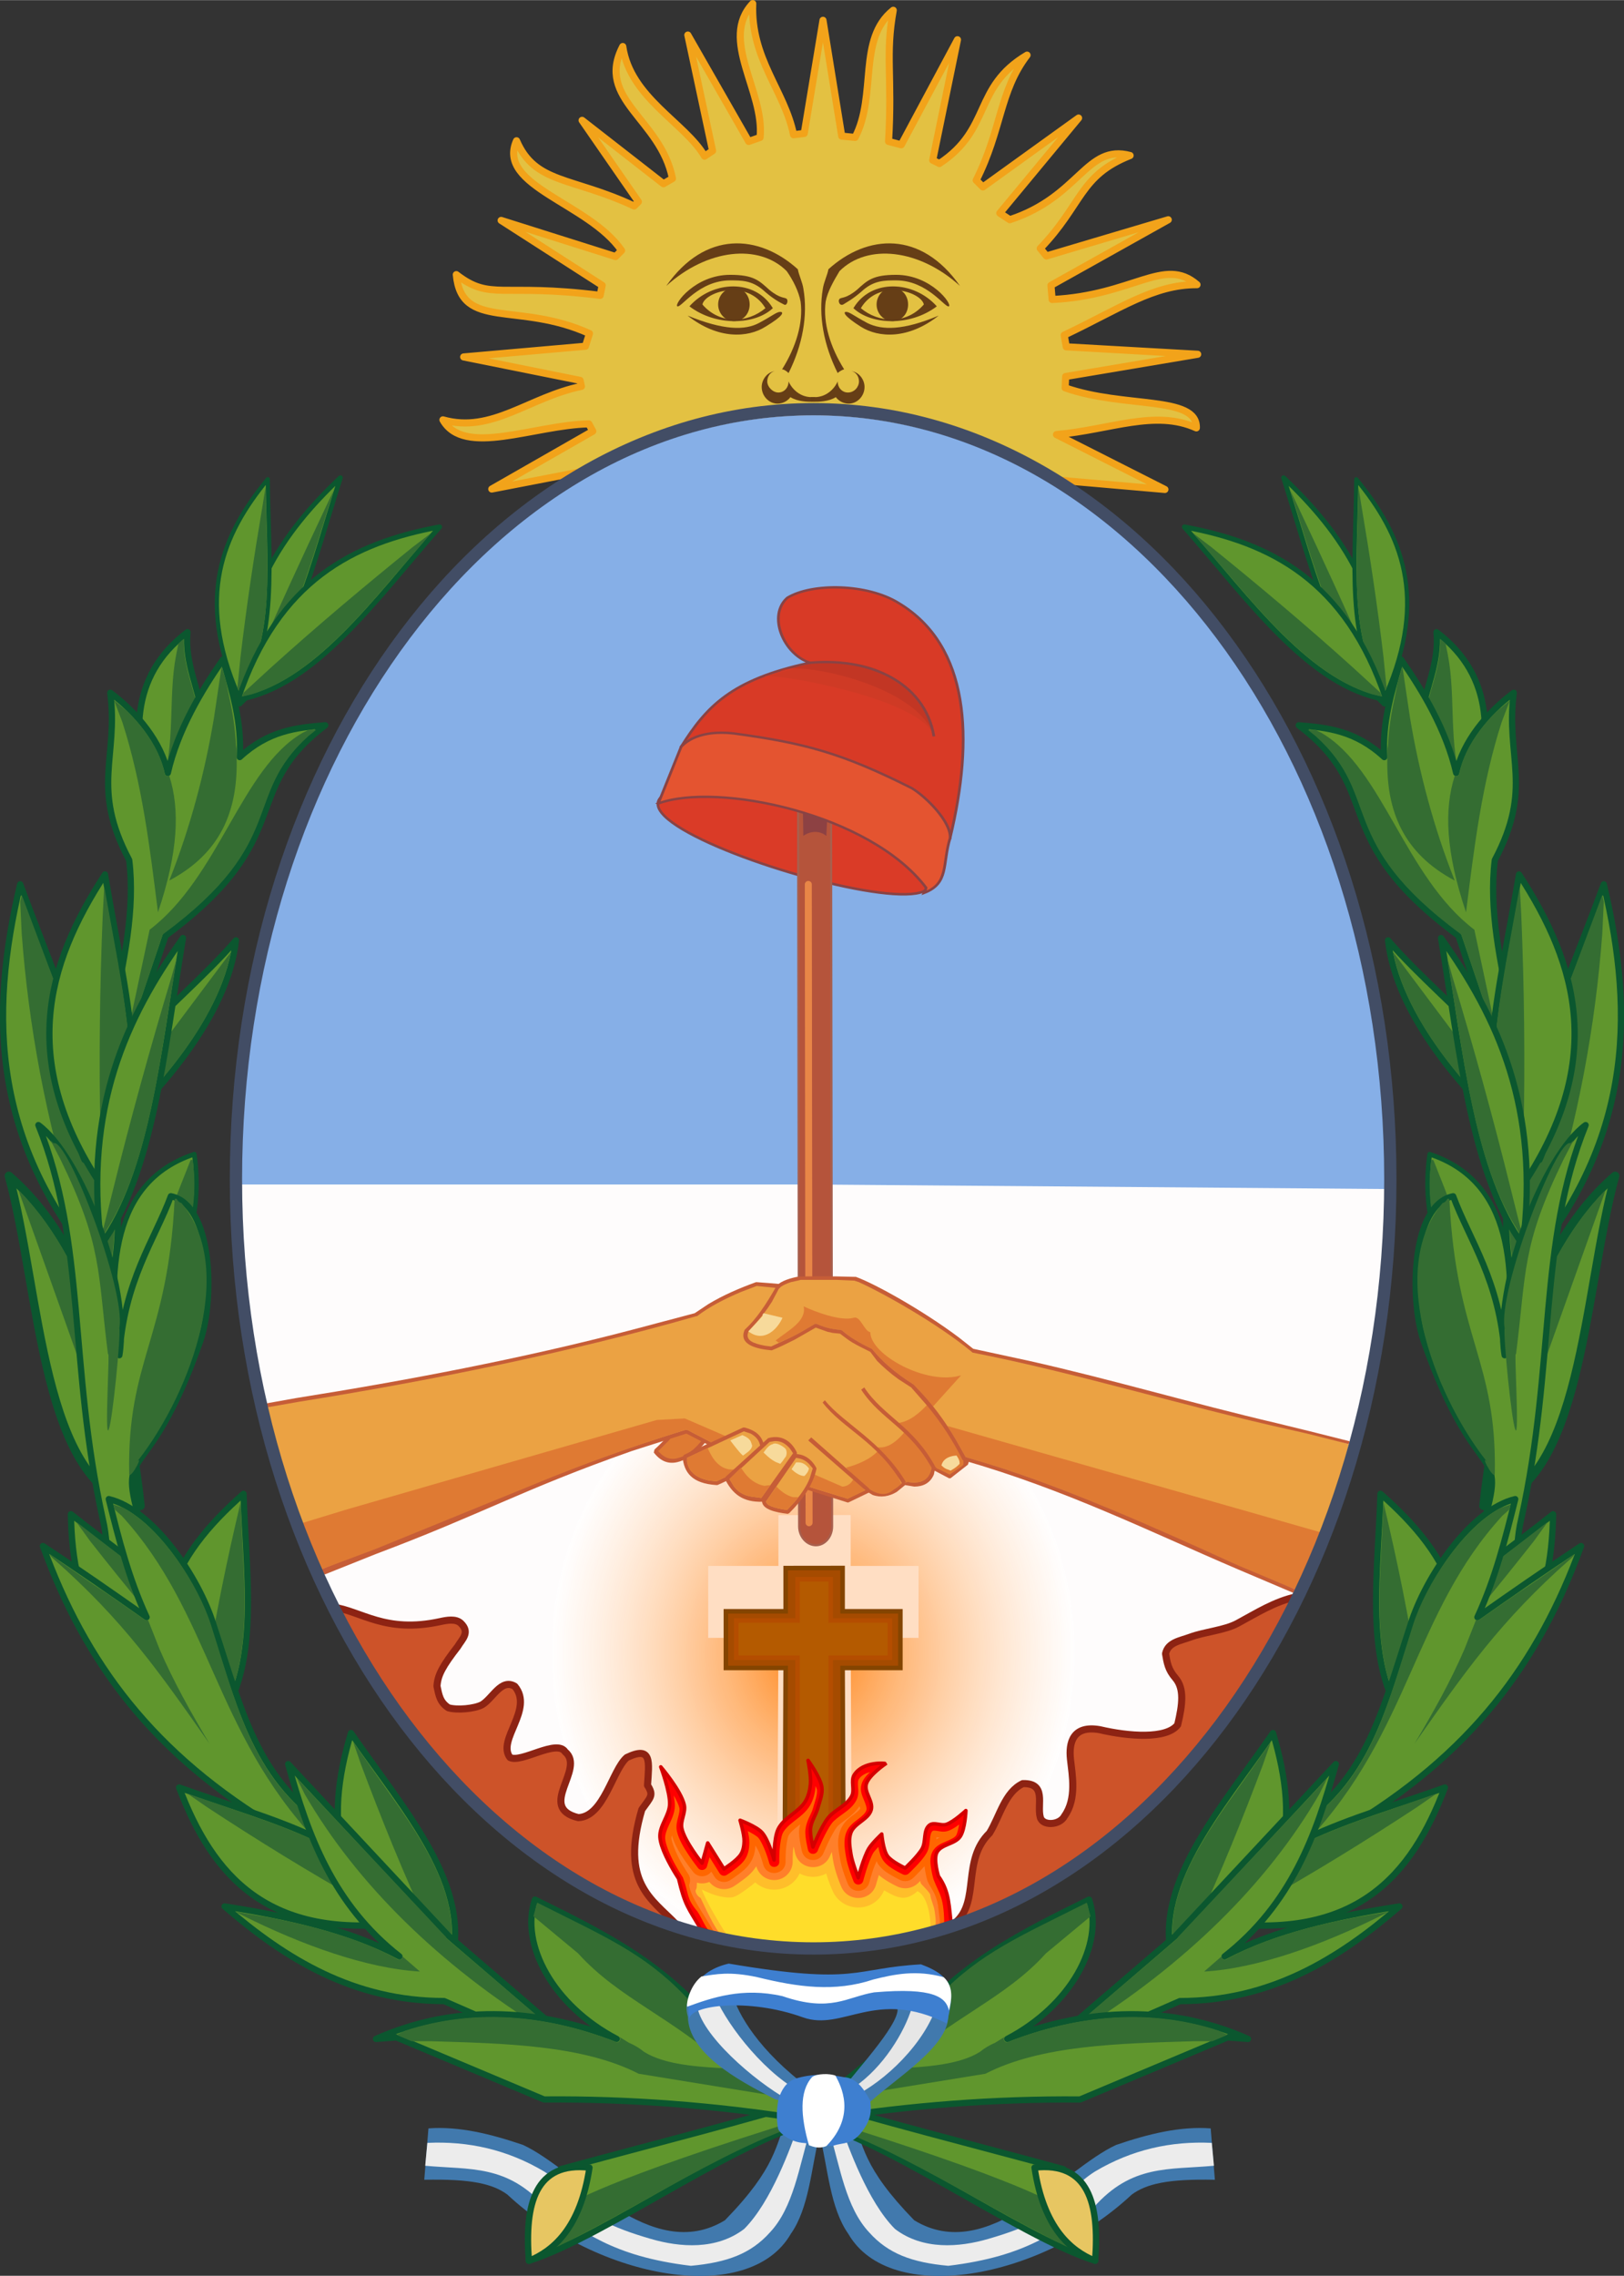 <svg height="254.54mm" viewBox="0 0 2145.374 3005.635" width="181.665mm" xmlns="http://www.w3.org/2000/svg" xmlns:xlink="http://www.w3.org/1999/xlink"><rect x="0" y="0" width="2145.374" height="3005.635" fill="#333333" stroke="none"/><radialGradient id="a" cx="1840.562" cy="-1076.046" gradientTransform="matrix(1.621 0 0 1.418 -801.023 451.717)" gradientUnits="userSpaceOnUse" r="243.655"><stop offset="0" stop-color="#ff8111"/><stop offset="1" stop-color="#fff" stop-opacity=".538"/></radialGradient><path d="m1366.517 631.266 172.366 15.027-143.196-72.482c70.963-6.41 130.242-33.491 184.741-8.839 1.353-43.103-95.892-25.554-173.327-52.891l.667-14.975 174.428-29.366-173.641-9.824-2.715-15.444c73.478-34.815 118.101-66.944 175.472-66.661-43.254-37.719-84.25 14.415-191.394 19.589l-1.552-18.688 154.937-86.642-160.972 47.828-8.117-9.99c56.08-58.394 51.498-96.066 118.706-122.696-57.983-15.458-66.4 54.486-158.946 84.804l-13.21-8.678 104.093-125.626-126.402 91.045-8.839-8.839c33.736-66.879 30.471-117.368 67.179-165.295-71.463 42.491-46.418 97.534-115.795 143.196l-8.839-4.42 32.706-159.107-74.25 138.777-16.795-4.42c5.146-86.362-4.531-114.071 6.188-173.25-47.479 37.811-21.243 112.494-50.384 167.946l-17.678-1.768-24.75-152.92-24.75 149.384-14.143 1.768c-11.795-58.442-56.891-100.007-53.92-173.25-44.43 47.244 15.917 116.232 9.723 176.786l-15.026 5.304-80.438-140.545 32.705 152.92-10.607 7.071c-25.667-44.079-98.27-77.018-108.037-144.827-36.347 69.719 50.158 95.654 65.629 174.384l-11.876 6.875-107.505-83.754 74.379 107.505-5.625 5.625c-82.437-38.59-130.63-28.937-155.348-86.139-26.745 59.986 95.521 82.076 138.777 144.964l-7.955 7.955-151.152-47.732 133.473 85.741-2.652 13.259c-131.149-16.467-144.446 7.728-190.045-27.402 6.772 74.099 81.713 35.053 175.902 77.786l-5.303 16.795-160.875 14.143 153.804 30.938 1.768 7.955c-69.103 14.134-118.308 62.562-182.973 44.196 27.929 49.338 120.227 6.829 192.696 5.304l5.304 9.723-133.473 76.34 161.759-31.259z" fill="#e3c142" stroke="#f2a31a" stroke-linecap="round" stroke-linejoin="round" stroke-width="9.374"/><g fill="#643d16" fill-opacity=".988" transform="matrix(1.224 0 0 1.224 772.514 237.374)"><path d="m404.949 114.476c-44-40-100-46-130-16-6 10-13 22-15 33-3 23 5 49 20 73-1 0-5 2-7 4-15-30-21-62-16-91 1-7 5-15 6-21 42-38 100-42 142 18z"/><path d="m335.949 102.476c-25 0-31 6-42 16-12 10-17 8-19 10s0 8 4 6c3-2 11-6 22-16 12-10 23-10 35-10 34 0 53 30 57 28s-19-34-57-34z"/><path d="m1385 614c-25-28-71-30-90 2h8c19-32 65-18 68-4v4z" transform="translate(-1005.051 -477.524)"/><path d="m348.949 134.476c0-10-7-18-17-18-9 0-17 8-17 18s8 18 17 18c10 0 17-8 17-18z"/><path d="m1295 616c19 18 61 20 90-2l-14-2c-19 22-49 20-68 4v-4z" transform="translate(-1005.051 -477.524)"/><path d="m381.949 146.476c-33 26-65 24-84 12s-19-16-16-16c4 0 8 4 23 12 16 8 39 8 77-8z"/><path d="m1293 684c5 1 8 6 8 11 0 6-5 12-12 12-6 0-11-5-11-12-2 5-10 17-25 17h-4l1 5h3c4 0 15 0 23-5 3 4 8 7 14 7 9 0 17-8 17-18 0-8-6-16-14-17z" transform="translate(-1005.051 -477.524)"/><path d="m87.949 114.476c44-40 100-46 130-16 7 10 13 22 15 33 3 23-5 49-20 73 2 0 5 2 7 4 15-30 21-62 16-91-1-7-5-15-6-21-42-38-100-42-142 18z"/><path d="m156.949 102.476c25 0 31 6 42 16 12 10 17 8 19 10s0 8-3 6c-4-2-12-6-23-16-12-10-23-10-35-10-34 0-53 30-57 28-4-2 19-34 57-34z"/><path d="m1118 614c25-28 71-30 90 2h-8c-19-32-65-18-68-4v4z" transform="translate(-1005.051 -477.524)"/><path d="m143.949 134.476c0-10 8-18 17-18 10 0 17 8 17 18s-7 18-17 18c-9 0-17-8-17-18z"/><path d="m1208 616c-19 18-61 20-90-2l14-2c19 22 49 20 68 4v-4z" transform="translate(-1005.051 -477.524)"/><path d="m110.949 146.476c33 26 65 24 84 12 20-12 20-16 16-16s-8 4-23 12-38 8-77-8z"/><path d="m1210 684c-5 1-8 6-8 11 0 6 6 12 12 12s11-5 11-12c2 5 10 17 25 17h4l-4 5c-4 0-15 0-23-5-3 4-8 7-14 7-9 0-17-8-17-18 0-8 6-16 14-17z" transform="translate(-1005.051 -477.524)"/></g><path d="m1082.687 2818.299c-11 46-14 98-38 132-55.14 95.444-253.05 61.347-374.411-51.914-19.25-14.129-47.625-20.907-109.804-19.571l5.527-67.854c40.245-3.034 82.27 7.284 124.857 21.816 69.831 32.005 169.253 158.945 266.831 99.525 69-71 66-98 84-140z" fill="#4179ad"/><path d="m1069.687 2815.299-15-8c-10 28-35.569 100.442-71.569 136.442-36.616 28.053-84.735 24.477-123.427 13.145-108.97-31.316-93.87-59.279-140.747-88.917-48.868-29.1-100.543-40.417-154.409-37.86l-2.813 30.189c59.874 5.528 108.612-1.93 158.93 55.122 50.833 30.348 85.542 64.192 192.024 77.049 48.171-4.41 79.445-16.162 104.48-44.164 31-33 38.532-87.007 52.532-133.006z" fill="#ececec"/><path d="m1837.687 1552.299c0 561-342 1016-763 1016-421 0-763-455-763-1016 0-562 342-1017 763-1017 421 0 763 455 763 1017z" fill="#fefcfc"/><ellipse cx="2182.78" cy="-1074.186" fill="url(#a)" rx="394.999" ry="345.519" transform="rotate(90)"/><path d="m733.174 2013.836 1.609-343.361h-78.956v-74.815h78.956v-57.114l75.21-.088v57.202h76.334v74.815h-76.334l1.595 343.361z" fill="#ffdec3" stroke="#ffdec3" stroke-width="6.011" transform="matrix(1.175 0 0 1.175 168.507 196.692)"/><path d="m311.687 1564.299c0-561 341-1016 763-1016 421 0 762 455 762 1016v6l-762-6z" fill="#86afe7"/><path d="m1159.018 1099.047c-60.713-29.092-126.108-54.283-207.186-63.805-345.091 17.239 520.192 273.263 207.186 63.805z" fill="#da3b27" stroke="#894344" stroke-width="3.338"/><g transform="matrix(.692 0 0 .692 207.971 52.657)"><path d="m1223 1455 2 1382c0 20 15 36 32 36s31-16 31-36l-2-1382z" fill="#b5543b"/><path d="m1223 1455 2 1382c0 20 15 36 32 36s31-16 31-36l-2-1382" fill="none" stroke="#a85f4d" stroke-linecap="round" stroke-linejoin="bevel" stroke-width="3.959"/></g><path d="m1232 1454 1 65s22-17 44 0l3-64z" fill="#8d4143" transform="matrix(.692 0 0 .692 207.971 52.657)"/><path d="m1067.813 1167.984.996 843.024" fill="none" stroke="#e88647" stroke-linecap="round" stroke-linejoin="round" stroke-width="9.259"/><g transform="translate(-178.314 -564.71)"><path d="m1044 2481c12-10 21-21 27-31l49-2c-8 17-20 32-38 42-17 8-28 3-38-9z" fill="#df7a33"/><path d="m1042 2483 1-4c11-10 20-20 26-30l2-2 49-1 3 3c-9 18-21 33-40 43-18 9-31 4-41-9zm33 7 6-2 12-8c7-6 13-13 18-21l5-8-43 1-11 15-14 14-2-2c8 10 17 15 29 11z" fill="#c65d37"/><path d="m528.495 2423.825 48.063-10.697c166-27 353.442-65.127 520.442-112.127 24-17 52-30 81-40 41 2 79 7 116 12l168 201-14 18 7 8-22 15-22-11c-4 21-19 24-38 20-15 14-30 20-47 9l-28 14-56-18c-55-22-107-47-157-74-163.298 53.187-323.451 122.096-485.136 183.345-19.716-74.984-78.593-140.007-71.369-214.521z" fill="#eba243"/><path d="m673 2609c160-61 242-104 411-156h2c38 20 76 39 116 57l41 17 55 17 27-13h2c16 10 30 5 44-9l2-1c19 4 32 1 36-18l3-2 21 11 26-38-167-198-55-8c-9-1-19-2-29-2l-30-3-21 8c-21 9-41 19-58 32h-1c-171 49-356 86-525 113l-44.505 7.825.832-5.556 40.673-7.268c145-23 298-52 443-90l83-22 18-12c20-12 41-21 63-29h1c42 3 79 7 116 13l2 1 168 200v3l-7 24-23 18h-2l-19-10-1 5c-5 12-15 16-26 16l-12-2-11 9c-10 6-21 8-32 4l-5-3-27 13h-1l-57-18c-42-16-81-35-119-54l-37-19-72 23c-145 51-197 83-338 136l-67.693 27.056-7.443-5.711z" fill="#c65d37"/><g fill="#df7a33"><path d="m637 2558 409-118 37-2 208 90c5 0 12-3 15-11 5 5 10 8 12 12l3 4-23 11-55-17-41-17c-40-18-78-37-116-57h-2c-68 21-135 45-200 72l-211 86-73.136 27.346-25.129-61.351z"/><path d="m1296 2503c15-4 32-11 42-22 10 10 19 22 26 33l5 10c-2 2-5 5-9 7-20 20-46-9-64-28z"/><path d="m1380 2522h-3l-3 1c-13-10-28-36-37-47 13 2 25-6 38-22 10 10 22 29 31 43l3 6c-3 17-14 21-29 19z"/><path d="m1433 2512-17-8c-21-20-32-38-51-60 15-2 28-13 39-25 16 27 49 43 47 80l-2 2z"/></g><g fill="#c65d37"><path d="m1324 2535-78-68 4-4 77 68z"/><path d="m1265 2417 3-3c25 31 74 53 107 108l-5 2c-33-56-78-72-105-107z"/><path d="m1316 2400 4-3c25 38 65 51 94 105l-4 3c-30-55-68-65-94-105z"/></g><path d="m1453 2491c-17-32-38-64-70-96-24-15-42-31-54-47-17-8-30-16-40-24-15-1-24-5-33-9-20 13-39 23-59 31-23-3-39-8-33-24 15-14 29-33 41-56 4-6 12-9 26-13 10-1 46-1 77 0 28 11 106 55 155 95 148 29 268 71 422 104l21 4 54.221 15.943c-18.318 70.947-41.45 136.761-71.117 191.728l-78.104-28.671c-137-61-237-110-358-144z" fill="#eba243"/><path d="m1484 2498-30-9-13-23-11-18 425 121 68.495 19.574c-10.382 24.765-21.166 49.845-34.391 75.097l-73.104-29.671-9-5c-112-50-222-100-323-131z" fill="#df7a33"/><path d="m1411 2422-1-1c-8-10-16-19-25-28-24-15-42-31-54-46l-1-1c-17-8-30-16-39-24l-2-1c-14-1-23-4-32-8h-2c-10 6-20 12-30 17l-18 8-4-3c16-13 41-25 37-45 15 7 49 20 66 15 9-3 14 18 22 19 0 30 75 71 120 57z" fill="#df7a33"/><path d="m1083 2489 78-37c15 4 25 11 25 31-16 15-35 30-61 41-31-3-41-17-42-35z" fill="#eba243"/><path d="m1080 2489 2-3 78-36h2c15 4 27 12 26 33l-1 2c-16 15-35 30-61 41h-1c-33-2-43-17-45-37zm45 32 17-8c11-6 21-13 29-21l12-10v-5c-1-10-6-15-13-19l-9-3-75 35v5c2 12 10 21 29 25z" fill="#c65d37"/><path d="m1125 2521-10-1c-19-4-27-13-29-25v-5l27-13 3 6c7 14 19 27 39 21v1l-13 8z" fill="#df7a33"/><path d="m1138 2517 56-50c19-6 30 6 35 17l-43 61c-25 1-38-9-48-28z" fill="#eba243"/><path d="m1136 2518 1-3 55-50 1-1c21-6 33 8 38 19v3l-43 61-2 1c-26 1-40-10-50-30zm48 25 42-59-4-6c-5-6-12-11-21-10l-6 1-53 49 6 10c7 9 16 13 29 14z" fill="#c65d37"/><path d="m1184 2543-7-1c-13-1-22-5-29-14l-6-10 15-15 5 7c6 8 15 15 26 17l8-1z" fill="#df7a33"/><path d="m1187 2547 42-60c9 1 18 5 25 17-4 19-16 38-35 58-18-3-31-7-32-15z" fill="#eba243"/><path d="m1185 2548v-2l42-60 2-1c10 0 20 5 27 17l1 2c-4 20-17 40-36 59l-2 1c-17-2-33-6-34-16zm33 11 12-13c8-10 14-19 18-29l4-13-5-6c-4-4-8-6-12-7l-5-1-40 58 2 3c2 2 7 4 15 6z" fill="#c65d37"/><path d="m1218 2559-11-2c-8-2-13-4-15-6l-2-3 14-20 1 1c6 6 13 11 21 13h7l-3 4z" fill="#df7a33"/><path d="m1450 2493c-12-24-27-48-47-72l-21-24-17-11c-11-8-20-16-28-24l-9-12-12-6c-8-4-15-8-20-12l-8-6-10-1c-3-1-6-1-8-2l-14-5-28 16c-10 5-20 10-30 14h-1c-21-2-43-8-35-27l1-1c14-13 27-32 40-55v-1c5-6 14-10 28-13 10-1 46-1 77 0h1c25 9 88 44 136 80l19 15 74 16c107 24 215 56 326 82l45 11 52.273 13.155-1.051 3.789-55.221-13.943-22-5c-144-32-282-75-420-102l-1-1c-46-38-118-78-149-92l-6-2-23-1h-48l-4 1-9 2c-6 2-10 4-13 6l-3 3-9 17c-7 11-14 20-21 28l-10 11-1 4c-1 8 7 12 23 15l8 1 28-13c10-5 20-11 30-17h2c9 4 18 7 32 8l2 1c9 8 22 16 39 24l1 1c12 15 30 31 54 46 24 24 42 49 56 73l13 23 30 9c101 31 220 84 332 135l73.104 30.671-2.288 4.696-73.816-31.367c-117-50-227-105-363-144z" fill="#c65d37"/><g fill="#f7da9b"><path d="m1187 2299 25 6c-6 14-24 34-45 18 30-32 14-16 20-24z"/><path d="m1143 2467c15 20 17 20 17 20 5-4 11-7 12-13-2-5-1-9-13-14z"/><path d="m1187 2483c14 14 19 13 22 15 4-4 5-7 7-9 2-3 2-8 0-11-4-4-13-9-17-6-4 1-7 4-12 11z"/><path d="m1224 2505c9 9 16 9 17 9 2-2 5-5 6-10-7-9-13-8-17-8z"/><path d="m1422 2500c3-13 20-13 20-13 4 6 4 8 4 11-3 3-5 5-12 9-3-2-6-1-12-7z"/></g></g><g transform="translate(-178.313 -394.701)"><path d="m2165 2203c-50-86-115-164-98-284 108 36 116 150 98 283z" fill="#60962d"/><path d="m2165 2203c-50-86-115-164-98-284 108 36 116 150 98 283" fill="none" stroke="#0b572f" stroke-linecap="round" stroke-linejoin="round" stroke-width="6.141"/><path d="m2067 1951 2-25 3 1 15 38c25 65 47 132 67 200l8 26-34-55c-34-56-63-112-61-185z" fill="#346d32"/></g><g transform="translate(-178.313 -400.189)"><g><path d="m1874 1031c36 113 64 234 133 299 4-140-56-226-133-299z" fill="#60962d" stroke="#0b572f" stroke-linecap="round" stroke-linejoin="round" stroke-width="6.269"/><path d="m2004 1322-18-21c-37-48-60-115-82-185l-21-68 10 21c32 68 64 137 95 209l16 40z" fill="#346d32"/></g><g><path d="m1970 1033c-1 107-15 220 39 285 56-129 21-212-39-285z" fill="#60962d" stroke="#0b572f" stroke-linecap="round" stroke-linejoin="round" stroke-width="5.483"/><path d="m2008 1312-6-8c-31-48-33-117-31-190l2-70 4 25c11 65 21 131 29 199l4 40z" fill="#346d32"/></g><g><path d="m1743 1096c85 97 165 211 266 228-53-158-153-207-266-228z" fill="#60962d" stroke="#0b572f" stroke-linecap="round" stroke-linejoin="round" stroke-width="6.583"/><path d="m2004 1320-13-3c-66-20-124-81-182-149l-55-64 25 19c63 51 125 103 187 159l36 33z" fill="#346d32"/></g><g><path d="m2076 1235c8 81-77 142 46 225 27-81 32-166-46-225z" fill="#60962d" stroke="#0b572f" stroke-linecap="round" stroke-linejoin="round" stroke-width="8.225"/><path d="m2113 1449-9-7c-84-69-25-120-23-192v-6l6 5 1 1 3 15c11 57 0 116 20 178z" fill="#346d32"/></g><g><path d="m2175 1740c-15-69-30-139-22-204 51-96 14-135 25-221-36 27-67 65-76 106-13-57-45-110-73-150-12 42-25 83-22 129-38-35-75-39-113-42 116 88 35 148 211 278l42 124z" fill="#60962d" stroke="#0b572f" stroke-linecap="round" stroke-linejoin="round" stroke-width="8.225"/><path d="m2152 1750-5-2-38-113c0-1-1-1-2-2-166-123-102-181-191-261l-10-8h10l8 4c81 47 110 190 202 260zm-52-326c2 2 6 1 6-2 6-30 25-58 49-82l18-15-11 29c-26 81-36 163-47 251-27-80-29-136-15-180zm-89-23v-1-9l1-7c1-21 4-42 9-64l4-20 6-20v1l10 67c12 72 31 144 59 215-68-36-90-92-89-159z" fill="#346d32"/></g><g><path d="m2297 1568c-68 184-158 370-120 525 160-177 161-352 120-525z" fill="#60962d" stroke="#0b572f" stroke-linecap="round" stroke-linejoin="round" stroke-width="8.225"/><path d="m2180 2084-4-21c-16-108 24-230 72-356l47-125 2 9-2 42c-9 122-32 246-71 371l-13 42-9 12z" fill="#346d32"/></g><g><path d="m2012 1642c11 98 99 204 200 290 42-86-122-199-200-290z" fill="#60962d" stroke="#0b572f" stroke-linecap="round" stroke-linejoin="round" stroke-width="8.225"/><path d="m2210 1925-32-29c-79-73-143-157-159-237v-1l194 259z" fill="#346d32"/></g><g><path d="m2185 1555c-25 152-71 312 0 418 116-169 78-298 0-418z" fill="#60962d" stroke="#0b572f" stroke-linecap="round" stroke-linejoin="round" stroke-width="8.225"/><path d="m2185 1965-8-14c-39-77-27-176-9-281l18-99 2 38c4 96 5 193 3 292l-2 59z" fill="#346d32"/></g><g><path d="m2082 1639c25 151 40 312 108 405 23-180-33-300-108-405z" fill="#60962d" stroke="#0b572f" stroke-linecap="round" stroke-linejoin="round" stroke-width="8.225"/><path d="m2187 2032-5-9c-43-68-62-167-78-271l-14-87 7 25c28 93 54 187 78 284l13 52z" fill="#346d32"/></g><g><path d="m2312 1953c-103 88-155 263-174 436 131-23 132-283 174-436z" fill="#60962d" stroke="#0b572f" stroke-linecap="round" stroke-linejoin="round" stroke-width="11.061"/><path d="m2145 2381 7-56c22-139 68-272 145-351l2-1-144 405z" fill="#346d32"/></g><g><path d="m2136 2419c36-120-5-43-77-248-19-56-16-180 39-191 21 57 62 112 68 210-15-93 52-264 107-304-63 156-40 316-85 520-5 21-8 50-1 72z" fill="#60962d" stroke="#0b572f" stroke-linecap="round" stroke-linejoin="round" stroke-width="8.225"/><path d="m2084 1989c7-2 5-8 9-5 9 185 63 212 60 363-2 8-24-35-6-11-68-82-140-256-63-347zm82 165c-9-49 69-252 87-244l4-4-13 25c-56 115-49 148-63 258-3-12 5 115-1 99-5-12-16-123-14-134z" fill="#346d32"/></g><g><path d="m2230 2400c-99 79-218 148-219 257 178-33 217-136 219-257z" fill="#60962d" stroke="#0b572f" stroke-linecap="round" stroke-linejoin="round" stroke-width="8.225"/><path d="m2016 2652 1-14c10-70 71-124 140-177l66-51-18 25c-48 61-98 122-152 182l-32 34z" fill="#346d32"/></g><g><path d="m2002 2373c-4 124-27 256 58 328 91-151 35-246-58-328z" fill="#60962d" stroke="#0b572f" stroke-linecap="round" stroke-linejoin="round" stroke-width="8.225"/><path d="m2059 2695-11-11c-48-53-50-133-46-217l4-82 7 30c17 74 32 151 43 229l6 46z" fill="#346d32"/></g><g><path d="m1870 2825c112-65 131-155 172-280 19-61 79-151 138-165-13 52-26 104-50 156 44-31 90-63 137-94-56 154-145 275-312 374-19 12-40 32-52 53z" fill="#60962d" stroke="#0b572f" stroke-linecap="round" stroke-linejoin="round" stroke-width="8.225"/><path d="m1906 2831-7-20 11-8c81-63 100-147 135-257 17-53 65-127 115-154l14-5-2 7-9 8c-118 129-121 284-257 429zm222-291h2c1 0 2 0 3-1 22-15 44-31 67-46l58-40-1 2-4 4c-93 82-140 150-206 244 25-42 48-83 66-125z" fill="#346d32"/></g><g><path d="m2087 2761c-122 44-261 74-299 178 182 25 255-62 299-178z" fill="#60962d" stroke="#0b572f" stroke-linecap="round" stroke-linejoin="round" stroke-width="8.382"/><path d="m1800 2936-11-1 5 1 6-14c34-64 111-96 195-125l81-28-26 18c-67 44-135 86-208 127z" fill="#346d32"/></g><g><path d="m1860 2689c-71 103-163 204-131 308 160-81 166-191 131-308z" fill="#60962d" stroke="#0b572f" stroke-linecap="round" stroke-linejoin="round" stroke-width="8.225"/><path d="m1732 2991-3-14c-12-70 30-138 80-208l48-68-10 29c-27 72-56 144-90 217l-20 41z" fill="#346d32"/></g><g><path d="m1582 3085 149-128 212-227c-26 94-59 185-147 254 66-35 147-53 231-66-81 70-171 125-290 125l-121 53z" fill="#60962d" stroke="#0b572f" stroke-linecap="round" stroke-linejoin="round" stroke-width="8.225"/><path d="m1597 3086-7-3 144-123v-1l200-213h-1l-12 24c-69 119-179 226-316 311zm172-82 23-20 1 3c1 1 3 2 5 1 49-27 107-43 168-55l47-8-10 5c-78 39-164 70-234 74z" fill="#346d32"/></g><g><path d="m877 3386c102-32 288-170 393-188 109-17 221-26 335-25l195-82 27 2c-101-45-210-42-318 0 84-44 128-125 108-184-85 42-177 86-242 174l-104 85c-107 33-235 65-352 97-5 41-42 68-42 121z" fill="#60962d" stroke="#0b572f" stroke-linecap="round" stroke-linejoin="round" stroke-width="8.225"/><g fill="#346d32"><path d="m1271 3172c1 0 2 0 2-1l105-85v-1c57-77 105-106 174-141l62-31 5 18-59 49c-54 60-126 85-198 152 41-2 84-5 111-22 6-5 13-9 20-12l13-8-1 1c-2 4 2 8 5 6 94-37 189-44 278-15l13 6c-1-1-2 0-2 0l-19 8h-25c-98 3-201 5-275 43l-209 34z"/><path d="m896 3376 21-37 8-26c10-3 43-31 325-118l29-2-5 1c-127 33-253 125-378 182z"/></g></g></g><g transform="translate(-178.313 -394.701)"><path d="m1261 3213c11 46 14 98 38 132 55.14 95.444 253.05 61.347 374.411-51.914 19.25-14.129 47.625-20.907 109.804-19.571l-5.527-67.854c-40.245-3.034-82.27 7.284-124.857 21.816-69.831 32.005-169.253 158.945-266.831 99.525-69-71-66-98-84-140z" fill="#4179ad"/><path d="m1274 3210 15-8c10 28 35.569 100.442 71.569 136.442 36.616 28.053 84.735 24.477 123.427 13.145 108.97-31.316 93.87-59.279 140.747-88.917 48.868-29.1 100.543-40.417 154.409-37.86l2.813 30.189c-59.874 5.528-108.612-1.93-158.93 55.122-50.833 30.348-85.542 64.192-192.024 77.049-48.171-4.41-79.445-16.162-104.48-44.164-31-33-38.532-87.007-52.532-133.006z" fill="#ececec"/></g><g transform="matrix(-1 0 0 1 2323.687 -394.732)"><path d="m2165 2203c-50-86-115-164-98-284 108 36 116 150 98 283z" fill="#60962d"/><path d="m2165 2203c-50-86-115-164-98-284 108 36 116 150 98 283" fill="none" stroke="#0b572f" stroke-linecap="round" stroke-linejoin="round" stroke-width="6.141"/><path d="m2067 1951 2-25 3 1 15 38c25 65 47 132 67 200l8 26-34-55c-34-56-63-112-61-185z" fill="#346d32"/><g transform="translate(0 -5.488)"><g><path d="m1874 1031c36 113 64 234 133 299 4-140-56-226-133-299z" fill="#60962d" stroke="#0b572f" stroke-linecap="round" stroke-linejoin="round" stroke-width="6.269"/><path d="m2004 1322-18-21c-37-48-60-115-82-185l-21-68 10 21c32 68 64 137 95 209l16 40z" fill="#346d32"/></g><g><path d="m1970 1033c-1 107-15 220 39 285 56-129 21-212-39-285z" fill="#60962d" stroke="#0b572f" stroke-linecap="round" stroke-linejoin="round" stroke-width="5.483"/><path d="m2008 1312-6-8c-31-48-33-117-31-190l2-70 4 25c11 65 21 131 29 199l4 40z" fill="#346d32"/></g><g><path d="m1743 1096c85 97 165 211 266 228-53-158-153-207-266-228z" fill="#60962d" stroke="#0b572f" stroke-linecap="round" stroke-linejoin="round" stroke-width="6.583"/><path d="m2004 1320-13-3c-66-20-124-81-182-149l-55-64 25 19c63 51 125 103 187 159l36 33z" fill="#346d32"/></g><g><path d="m2076 1235c8 81-77 142 46 225 27-81 32-166-46-225z" fill="#60962d" stroke="#0b572f" stroke-linecap="round" stroke-linejoin="round" stroke-width="8.225"/><path d="m2113 1449-9-7c-84-69-25-120-23-192v-6l6 5 1 1 3 15c11 57 0 116 20 178z" fill="#346d32"/></g><g><path d="m2175 1740c-15-69-30-139-22-204 51-96 14-135 25-221-36 27-67 65-76 106-13-57-45-110-73-150-12 42-25 83-22 129-38-35-75-39-113-42 116 88 35 148 211 278l42 124z" fill="#60962d" stroke="#0b572f" stroke-linecap="round" stroke-linejoin="round" stroke-width="8.225"/><path d="m2152 1750-5-2-38-113c0-1-1-1-2-2-166-123-102-181-191-261l-10-8h10l8 4c81 47 110 190 202 260zm-52-326c2 2 6 1 6-2 6-30 25-58 49-82l18-15-11 29c-26 81-36 163-47 251-27-80-29-136-15-180zm-89-23v-1-9l1-7c1-21 4-42 9-64l4-20 6-20v1l10 67c12 72 31 144 59 215-68-36-90-92-89-159z" fill="#346d32"/></g><g><path d="m2297 1568c-68 184-158 370-120 525 160-177 161-352 120-525z" fill="#60962d" stroke="#0b572f" stroke-linecap="round" stroke-linejoin="round" stroke-width="8.225"/><path d="m2180 2084-4-21c-16-108 24-230 72-356l47-125 2 9-2 42c-9 122-32 246-71 371l-13 42-9 12z" fill="#346d32"/></g><g><path d="m2012 1642c11 98 99 204 200 290 42-86-122-199-200-290z" fill="#60962d" stroke="#0b572f" stroke-linecap="round" stroke-linejoin="round" stroke-width="8.225"/><path d="m2210 1925-32-29c-79-73-143-157-159-237v-1l194 259z" fill="#346d32"/></g><g><path d="m2185 1555c-25 152-71 312 0 418 116-169 78-298 0-418z" fill="#60962d" stroke="#0b572f" stroke-linecap="round" stroke-linejoin="round" stroke-width="8.225"/><path d="m2185 1965-8-14c-39-77-27-176-9-281l18-99 2 38c4 96 5 193 3 292l-2 59z" fill="#346d32"/></g><g><path d="m2082 1639c25 151 40 312 108 405 23-180-33-300-108-405z" fill="#60962d" stroke="#0b572f" stroke-linecap="round" stroke-linejoin="round" stroke-width="8.225"/><path d="m2187 2032-5-9c-43-68-62-167-78-271l-14-87 7 25c28 93 54 187 78 284l13 52z" fill="#346d32"/></g><g><path d="m2312 1953c-103 88-155 263-174 436 131-23 132-283 174-436z" fill="#60962d" stroke="#0b572f" stroke-linecap="round" stroke-linejoin="round" stroke-width="11.061"/><path d="m2145 2381 7-56c22-139 68-272 145-351l2-1-144 405z" fill="#346d32"/></g><g><path d="m2136 2419c36-120-5-43-77-248-19-56-16-180 39-191 21 57 62 112 68 210-15-93 52-264 107-304-63 156-40 316-85 520-5 21-8 50-1 72z" fill="#60962d" stroke="#0b572f" stroke-linecap="round" stroke-linejoin="round" stroke-width="8.225"/><path d="m2084 1989c7-2 5-8 9-5 9 185 63 212 60 363-2 8-24-35-6-11-68-82-140-256-63-347zm82 165c-9-49 69-252 87-244l4-4-13 25c-56 115-49 148-63 258-3-12 5 115-1 99-5-12-16-123-14-134z" fill="#346d32"/></g><g><path d="m2230 2400c-99 79-218 148-219 257 178-33 217-136 219-257z" fill="#60962d" stroke="#0b572f" stroke-linecap="round" stroke-linejoin="round" stroke-width="8.225"/><path d="m2016 2652 1-14c10-70 71-124 140-177l66-51-18 25c-48 61-98 122-152 182l-32 34z" fill="#346d32"/></g><g><path d="m2002 2373c-4 124-27 256 58 328 91-151 35-246-58-328z" fill="#60962d" stroke="#0b572f" stroke-linecap="round" stroke-linejoin="round" stroke-width="8.225"/><path d="m2059 2695-11-11c-48-53-50-133-46-217l4-82 7 30c17 74 32 151 43 229l6 46z" fill="#346d32"/></g><g><path d="m1870 2825c112-65 131-155 172-280 19-61 79-151 138-165-13 52-26 104-50 156 44-31 90-63 137-94-56 154-145 275-312 374-19 12-40 32-52 53z" fill="#60962d" stroke="#0b572f" stroke-linecap="round" stroke-linejoin="round" stroke-width="8.225"/><path d="m1906 2831-7-20 11-8c81-63 100-147 135-257 17-53 65-127 115-154l14-5-2 7-9 8c-118 129-121 284-257 429zm222-291h2c1 0 2 0 3-1 22-15 44-31 67-46l58-40-1 2-4 4c-93 82-140 150-206 244 25-42 48-83 66-125z" fill="#346d32"/></g><g><path d="m2087 2761c-122 44-261 74-299 178 182 25 255-62 299-178z" fill="#60962d" stroke="#0b572f" stroke-linecap="round" stroke-linejoin="round" stroke-width="8.382"/><path d="m1800 2936-11-1 5 1 6-14c34-64 111-96 195-125l81-28-26 18c-67 44-135 86-208 127z" fill="#346d32"/></g><g><path d="m1860 2689c-71 103-163 204-131 308 160-81 166-191 131-308z" fill="#60962d" stroke="#0b572f" stroke-linecap="round" stroke-linejoin="round" stroke-width="8.225"/><path d="m1732 2991-3-14c-12-70 30-138 80-208l48-68-10 29c-27 72-56 144-90 217l-20 41z" fill="#346d32"/></g><g><path d="m1582 3085 149-128 212-227c-26 94-59 185-147 254 66-35 147-53 231-66-81 70-171 125-290 125l-121 53z" fill="#60962d" stroke="#0b572f" stroke-linecap="round" stroke-linejoin="round" stroke-width="8.225"/><path d="m1597 3086-7-3 144-123v-1l200-213h-1l-12 24c-69 119-179 226-316 311zm172-82 23-20 1 3c1 1 3 2 5 1 49-27 107-43 168-55l47-8-10 5c-78 39-164 70-234 74z" fill="#346d32"/></g><g><path d="m877 3386c102-32 288-170 393-188 109-17 221-26 335-25l195-82 27 2c-101-45-210-42-318 0 84-44 128-125 108-184-85 42-177 86-242 174l-104 85c-107 33-235 65-352 97-5 41-42 68-42 121z" fill="#60962d" stroke="#0b572f" stroke-linecap="round" stroke-linejoin="round" stroke-width="8.225"/><g fill="#346d32"><path d="m1271 3172c1 0 2 0 2-1l105-85v-1c57-77 105-106 174-141l62-31 5 18-59 49c-54 60-126 85-198 152 41-2 84-5 111-22 6-5 13-9 20-12l13-8-1 1c-2 4 2 8 5 6 94-37 189-44 278-15l13 6c-1-1-2 0-2 0l-19 8h-25c-98 3-201 5-275 43l-209 34z"/><path d="m896 3376 21-37 8-26c10-3 43-31 325-118l29-2-5 1c-127 33-253 125-378 182z"/></g></g></g></g><path d="m698.687 2985.811c32-13 68-43 80-123-71-8-86 47-80 123z" fill="#e7c662" stroke="#0b572f" stroke-linecap="round" stroke-linejoin="round" stroke-width="8.332"/><path d="m908.687 2663.299c1 48 64 83 113 108 16 9 34-8 36-22-63-50-87-98-91-120-18 8-70-8-58 34z" fill="#4179ad"/><path d="m1108.687 2764.299 34 18c38-37 115-80 110-125l-68-8c10 17-50 81-76 115z" fill="#4179ad"/><path d="m920.687 2641.299c12-2 6-14 22-10 12 35 62 102 112 130 5 3-28-4-22 7-49-30-116-92-112-127z" fill="#ececec"/><path d="m1204.687 2651.299c-10 33-38 79-76 105l-2 13c42-20 96-71 112-124z" fill="#e6e6e6"/><path d="m962.687 2593.299c171 29 164 6 254 1 46 17 44 37 34 78-94-47-137 11-190-8-72-26-149-16-150 2-6-36 13-64 52-73z" fill="#3e7fd0"/><path d="m926.687 2610.299c-14 11-20 32-19 40 33-12 73-26 126-14 64 22 85 1 121-5 80-7 95 7 99 24 3-13 7-31-7-44-36-10-65-4-93 3-51 17-100 10-153-3-37-8-55-4-74-1z" fill="#fff"/><path d="m1028.687 2771.299c4-11 9-21 22-26 23-7 44-6 64-2 17 1 26 15 35 31 1 10 2 19-5 32-17 29-30 22-45 28-11-1-19-1-37-4-20-1-35-15-35-20-2-12-2-25 1-39z" fill="#3e7fd0"/><path d="m1072.687 2743.299c-17 19-15 52-4 90 6 2 13 5 23 1 40-41 19-80 12-93-7-3-25-3-31 2z" fill="#fff"/><path d="m1446.687 2985.78c-32-13-68-43-80-123 71-8 86 47 80 123z" fill="#e7c662" stroke="#0b572f" stroke-linecap="round" stroke-linejoin="round" stroke-width="8.332"/><g stroke-width="6.011" transform="translate(303.11 532.35)"><path d="m733.174 2013.836 1.609-343.361h-78.956v-74.815h78.956v-57.114l75.21-.088v57.202h76.334v74.815h-76.334l1.595 343.361z" fill="#a54b00" stroke="#844500" stroke-opacity=".996"/><path d="m750.514 1997.085v-340.084h-80.984v-49.2h80.984v-54.433h43.762v54.433h78.144v49.2h-78.144v340.084z" fill="#b45a00" stroke="#b44d00"/></g><path d="m1262.855 2538.51c134.01-38.546 336.47-171.531 450.647-429.853-29.777 6.24-54.076 22.074-78.888 35.378-16.905 9.064-43.629 11.207-62.149 18.061-13.533 5.008-29.456 6.816-32.728 21.901 1.993 11.815 3.34 20.942 12.954 32.051 11.995 13.861 9.535 34.924 3.055 61.904-14.765 19.292-64.985 15.296-102.788 6.448-35.772-6.346-41.246 17.163-38.774 39.256 2.255 20.865 8.395 51.938-7.88 74.759-6.413 12.518-29.473 13.287-32.104 1.405-4.539-16.765 8.824-45.087-22.997-44.239-23.787 11.253-30.109 42.614-43.946 65.324-36.731 35.832-12.681 89.763-44.405 117.606z" fill="#cd5329" stroke="#8d2313" stroke-linecap="round" stroke-linejoin="round" stroke-width="9.374"/><g transform="matrix(.906 .287 -.327 .794 404.762 -448.755)"><path d="m1118.188 1155.192c-16.415 35.388 24.988 84.822 63.535 85.039-92.788 61.381-110.162 113.346-121.382 183.521 109 28 285.39 4.94 395.39 8.94-22.078-157.442-76.729-291.816-190.937-321.643-51.15-14.272-122.756 10.464-146.607 44.143z" fill="#d83a26" stroke="#894344" stroke-width="3.703"/><path d="m1165.747 1256.071c-9.766 6.25-35.678 25.635-35.678 25.635 18.259-11.774 217.719-40.051 250.781 9.063-13.216-34.622-108.103-95.698-215.103-34.698z" fill="#cf3a25"/><path d="m1183.358 1241.215c-9.766 6.25-35.678 25.635-35.678 25.635 9.976-23.252 185.023-46.099 233.171 23.919-13.216-34.622-90.492-110.553-197.492-49.553z" fill="#c23624"/><g stroke="#894344" stroke-width="3.703"><path d="m1061 1518-.66-94.248c10-27 38.47-39.125 61.47-44.125 97-19 150.253-21.288 258.253-2.288 23 6 68.667 31.353 75.667 55.353 3.492 42.235 23.269 67.308-4.731 93.308 0-2 1-7 0-9-112-83-326-58-390 1z" fill="#e45430"/><path d="m1178.167 1242.107c73.573-37.472 161.256-28.918 202.684 48.661" fill="none"/></g></g><path d="m439.249 2122.378c40.705 74.096 85.77 150.863 150.775 222.59 48.51 53.525 106.462 103.69 190.949 150.829 34.927 19.487 71.443 34.884 111.545 44.924-31.967-33.151-73.069-54.186-44.619-150.931 11.522-16.264 16.17-18.532 7.486-31.971 2.011-31.079 6.053-52.681-27.351-36.669-19.067 16.241-30.144 78.027-64.06 79.375-55.299-13.408 9.983-64.318-17.391-86.92-11.07-17.281-58.053 15.28-72.866 7.447-17.631-23.205 31.802-63.395 6.371-93.978-17.993-10.642-28.924 15.803-43.259 24.374-10.342 5.349-33.128 7.339-44.497 3.984-11.247-7.47-12.405-16.208-15.067-28.489.865-14.944 7.855-27.145 27.364-52.384 5.645-9.688 16.974-18.56 3.981-30.927-6.798-6.16-18.465-3.897-27.256-1.991-72.948 15.816-104.044-14.164-142.107-19.262z" fill="#cd5329" stroke="#8d2313" stroke-linecap="round" stroke-linejoin="round" stroke-width="9.374"/><g transform="translate(2913.16 543.193)"><path d="m-1923.711 2019.064c-23.57 1.446-43.238-10.163-64.032-15.197-16.292-27.722-20.499-30.227-28.981-66.055 0 0-1.869-2.789-4.577-7.239-6.836-11.231-19.021-33.04-20.012-47.286-1.057-15.187 12.449-28.614 12.829-43.834.421-16.85-11.76-49.179-11.76-49.179s26.616 31.062 31.004 50.248c2.317 10.128-5.391 20.846-3.207 31.004 3.726 17.329 26.728 45.972 26.728 45.972l7.484-26.728 21.382 34.212s17.269-10.859 22.451-19.244c3.09-5 4.115-11.23 4.276-17.106.259-9.432-5.346-27.797-5.346-27.797s21.447 7.905 28.866 16.037c8.926 9.783 16.037 36.35 16.037 36.35s-.606-28.332 5.346-40.626c7.577-15.652 27.64-22.368 36.35-37.419 3.898-6.737 5.734-14.698 6.415-22.451.909-10.35-3.207-31.004-3.207-31.004s16.291 22.186 18.175 35.281c1.343 9.339-2.849 18.698-5.346 27.797-2.505 9.132-8.602 17.314-9.622 26.728-.89 8.218 3.207 24.59 3.207 24.59s10.784-26.232 19.244-37.419c8.82-11.665 25.485-16.879 32.073-29.935 4.202-8.327-1.703-19.867 3.207-27.797 11.521-18.604 41.878-15.517 41.695-14.968 0 0-22.129 14.893-25.659 26.728-3.316 11.119 9.529 23.035 6.415 34.212-3.591 12.886-21.96 17.437-26.728 29.935-3.429 8.99-1.442 19.353 0 28.866 1.622 10.699 9.622 31.004 9.622 31.004s6.925-26.765 13.898-38.488c4.387-7.376 17.106-19.244 17.106-19.244s1.765 20.736 7.484 28.866c5.46 7.761 23.52 16.037 23.52 16.037s16.904-15.739 22.451-25.659c5.281-9.445 1.065-24.381 9.622-31.004 5.925-4.586 15.368 1.373 22.451-1.069 9.909-3.416 25.659-18.175 25.659-18.175s-.977 24.519-7.484 34.211c-6.997 10.423-25.554 10.073-31.004 21.382-4.497 9.332 2.138 31.004 2.138 31.004 15.322 21.314 13.707 39.99 17.534 67.749-17.001 9.409-48.188 18.865-65.644 16.711-59.233 9.32-133.385 10.416-202.061 0z" fill="#f00" stroke="#d40000" stroke-linecap="round" stroke-linejoin="round" stroke-width="4.687"/><path d="m-1763.771 1797.052c-6.025 1.816-11.776 4.498-15.037 9.764-1.055 1.703-1.207 4.941-.879 9.764s1.182 11.073-2.05 17.478c-4.163 8.249-11.128 13.456-17.381 17.966-6.252 4.51-11.959 8.497-15.428 13.084-3.533 4.672-8.435 13.892-12.108 21.677-3.673 7.785-6.249 14.158-6.249 14.158-2.434 6.064-11.209 5.462-12.791-.879 0 0-1.089-4.296-2.05-9.667-.961-5.371-1.984-11.593-1.367-17.283 1.287-11.876 7.827-20.413 9.862-27.828 2.699-9.838 6.244-18.248 5.273-24.997-.162-1.124-1.089-3.079-1.66-4.687-.735 8.365-2.616 17.324-7.226 25.29-5.265 9.099-13.298 14.941-20.31 20.408-7.012 5.466-12.983 10.444-15.916 16.502-2.048 4.23-3.647 14.172-4.199 22.458-.552 8.286-.391 15.037-.391 15.037.461 8.199-11.361 9.937-13.28 1.953 0 0-1.695-6.32-4.492-13.865-2.796-7.546-7.032-16.311-10.057-19.626-2.062-2.26-8.232-5.907-13.768-8.69 1.175 5.23 2.192 10.86 2.051 16.014-.18 6.54-1.207 13.927-5.273 20.505-3.668 5.935-9.62 10.692-14.842 14.647-5.222 3.954-9.764 6.737-9.764 6.737-3.15 2.05-7.368 1.127-9.374-2.05l-13.28-21.286-3.418 12.01c-1.523 5.23-8.3 6.586-11.717 2.344 0 0-5.899-7.387-12.303-16.99-6.404-9.603-13.419-21.027-15.721-31.734-1.537-7.148.295-13.46 1.66-18.65 1.365-5.19 2.243-9.327 1.562-12.303-.972-4.25-3.91-10.099-7.421-16.209.848 4.771 1.572 9.577 1.465 13.865-.239 9.546-4.275 17.433-7.519 24.509-3.244 7.076-5.654 13.171-5.273 18.65.53 7.611 6.204 21.213 12.01 32.027s11.424 19.236 11.424 19.236c8.294 22.278 4.068 26.838 18.971 44.657 5.394 7.394 12.084 24.928 16.923 26.1 22.128 5.358 34.069 6.549 56.379 9.506 46.931 13.647 123.575 13.706 191.773.683 8.862-12.2 54.661 4.428 61.23-14.099.126-42.014-6.205-43.441-14.166-64.406 0 0-1.747-5.723-2.929-12.791s-2.524-15.376 1.172-23.044c4.038-8.38 12.041-11.58 18.357-14.256 6.316-2.675 11.243-5.021 13.182-7.909 1.5-2.235 2.95-8.682 4.101-14.451-4.482 3.366-9.374 6.614-14.549 8.397-6.01 2.071-11.121.569-14.842 0-3.721-.569-5.188-.27-5.663.098-1.915 1.482-2.869 4.453-3.515 9.862s-.644 12.432-4.394 19.138c-3.455 6.179-9.183 12.528-14.256 17.869s-9.472 9.374-9.472 9.374c-1.984 1.894-4.92 2.396-7.421 1.269 0 0-4.835-2.225-10.35-5.468-5.515-3.243-11.73-7.077-15.818-12.889-3.801-5.404-5.375-12.014-6.542-18.064-2.634 2.953-5.622 6.131-6.737 8.007-2.841 4.777-6.425 14.301-8.983 22.263-2.558 7.962-4.199 14.451-4.199 14.451-1.637 6.316-10.398 6.851-12.791.781 0 0-8.038-19.74-9.96-32.418-1.414-9.326-3.965-20.904.391-32.32 3.314-8.689 10.434-13.499 16.014-17.771 5.58-4.272 9.493-7.843 10.546-11.62.747-2.681-.606-6.923-3.027-12.694-2.421-5.77-5.946-13.102-3.417-21.579 1.947-6.528 6.508-11.479 11.229-16.014z" fill="#f60"/><path d="m-1777.734 1842.164c-5.049 7.35-11.193 12.77-16.502 16.599-6.433 4.641-11.357 8.267-13.67 11.327-2.678 3.542-7.652 12.632-11.229 20.212-3.577 7.581-6.152 13.768-6.152 13.768-5.528 13.338-24.859 11.943-28.414-2.05 0 0-1.133-4.481-2.148-10.155-1.015-5.674-2.292-12.093-1.465-19.724.243-2.245.817-4.073 1.269-6.054-.656.506-1.425 1.172-2.05 1.66-6.941 5.411-11.69 9.782-13.572 13.67-.908 1.876-2.795 11.455-3.32 19.334-.525 7.878-.391 14.354-.391 14.354.414 17.717-24.83 21.395-29.488 4.296 0 0-1.642-6.019-4.296-13.182-1.9-5.128-4.127-8.745-6.054-12.108-.401 6.762-1.61 14.366-6.249 21.872-4.99 8.074-11.357 12.603-16.892 16.795-5.536 4.192-10.35 7.226-10.35 7.226-7.036 4.403-16.31 2.259-20.701-4.785l-4.101-6.64c-5.813 7.989-17.626 8.279-23.825.586 0 0-6.165-7.64-12.791-17.576-5.945-8.914-12.073-19.312-15.428-30.855-.311 1.378-.75 2.853-.683 3.808.33 4.747 5.536 18.286 11.131 28.707 5.595 10.421 11.034 18.455 11.034 18.455 3.143 4.685 3.235 10.176 1.162 14.658 2.536 16.929 18.244 35.806 32.998 61.992 92.416 22.636 157.241 22.485 237.861 10.607 1.734-2.387 24.506-2.77 26.448-5.794 2.48-3.861 31.687-5.474 33.023-9.422 2.618-7.736-.139-16.833-1.42-30.933-3.411-17.412-9.313-21.404-13.803-31.539 0 0-1.938-6.187-3.222-13.865-.309-1.846-.478-4.046-.781-6.054-1.844 2.073-3.695 4.187-5.468 6.054-5.26 5.537-9.764 9.764-9.764 9.764-4.436 4.176-10.956 5.256-16.502 2.734 0 0-5.132-2.389-11.034-5.859-5.902-3.47-12.796-7.147-18.552-15.33-.971-1.38-1.218-2.648-1.953-4.003-1.913 4.404-3.866 8.769-5.566 14.061-2.483 7.728-4.101 14.061-4.101 14.061-3.672 14.085-23.23 15.224-28.512 1.66 0 0-8.158-19.069-10.448-34.175-1.379-9.096-4.71-22.124.781-36.519 4.457-11.683 13.247-17.172 18.748-21.384 5.501-4.212 7.476-6.723 7.616-7.226-.103.368-.962-2.26-1.172-3.027zm101.647 40.913c-.041.325.17-.424-.195 2.636-.01.075.01.216 0 .293 1.605-.945 2.975-1.55 4.492-2.246-1.57-.255-3.231-.495-4.296-.683z" fill="#ff7f2a"/><path d="m-1864.735 1895.477c-.468 2.671-.694 3.184-.879 5.956-.494 7.415-.391 13.475-.391 13.475.228 12.302-8.736 22.851-20.914 24.612-12.178 1.761-23.762-5.816-27.029-17.679 0 0-.096-.287-.098-.293-6.322 9.864-12.928 14.415-18.65 18.748-5.892 4.462-11.034 7.714-11.034 7.714-10.649 6.692-24.639 4.198-32.32-5.761-5.191 2.211-10.988 2.557-16.404.976-.495 3.794.361 6.637-1.645 9.662-.878 3.074 2.368 8.453 6.475 10.553 2.106 3.729 18.438 42.291 31.336 54.286 50.862 19.774 176.757 7.07 242.62-4.853 2.575-1.612 23.675 1.782 33.144-6.234 6.04-5.113 2.498-21.422 2.144-25.354-1.091-8.213-5.211-15.534-5.785-21.733-.321-3.463-10.527-12.527-12.623-15.547 0 0-.536-2.523-.683-3.027-.795.76-3.222 3.125-3.222 3.125-7.251 6.746-17.859 8.444-26.852 4.296 0 0-5.474-2.521-11.815-6.249-3.892-2.288-8.284-5.15-12.791-8.983-1.946 6.261-3.515 12.01-3.515 12.01-5.941 22.937-37.786 24.814-46.381 2.734 0 0-8.227-18.359-10.936-36.226-.357-2.358-.776-6.043-1.269-9.178-.659 1.538-2.344 5.175-2.344 5.175-9.006 21.64-40.367 19.385-46.185-3.32 0 0-1.063-4.391-1.953-8.886z" fill="#ffbe2a"/><path d="m-1856.825 1931.02c-10.544 22.692-40.072 28.646-58.586 11.815-3.452 3.037-6.684 5.357-9.667 7.616-6.373 4.826-11.912 8.3-11.912 8.3-2.424 1.496-5.012 2.709-7.714 3.613-17.372 3.008-41.255-10.1-41.255-10.1 2.732 10.321 27.657 54.033 37.335 65.74 36.456 8.025 154.683 14.333 218.492 2.306 5.804-4.478 44.894-9.536 45.955-14.777 1.267-6.256-1.071-43.623-17.022-51.118-0-0-9.668 9.897-20.681 8.633-3.784-.473-7.473-1.527-10.936-3.125 0 0-5.864-2.762-12.401-6.542-12.926 30.568-56.417 30.073-68.644-.781 0 0-4.191-8.842-7.811-21.482-10.99 5.874-24.195 5.838-35.152-.098z" fill="#ffdd2a"/></g><path d="m1836.687 1557.299c0 561-341 1016-762 1016-422 0-763-455-763-1016 0-562 341-1017 763-1017 421 0 762 455 762 1017z" fill="none" stroke="#424d65" stroke-width="16.224"/></svg>